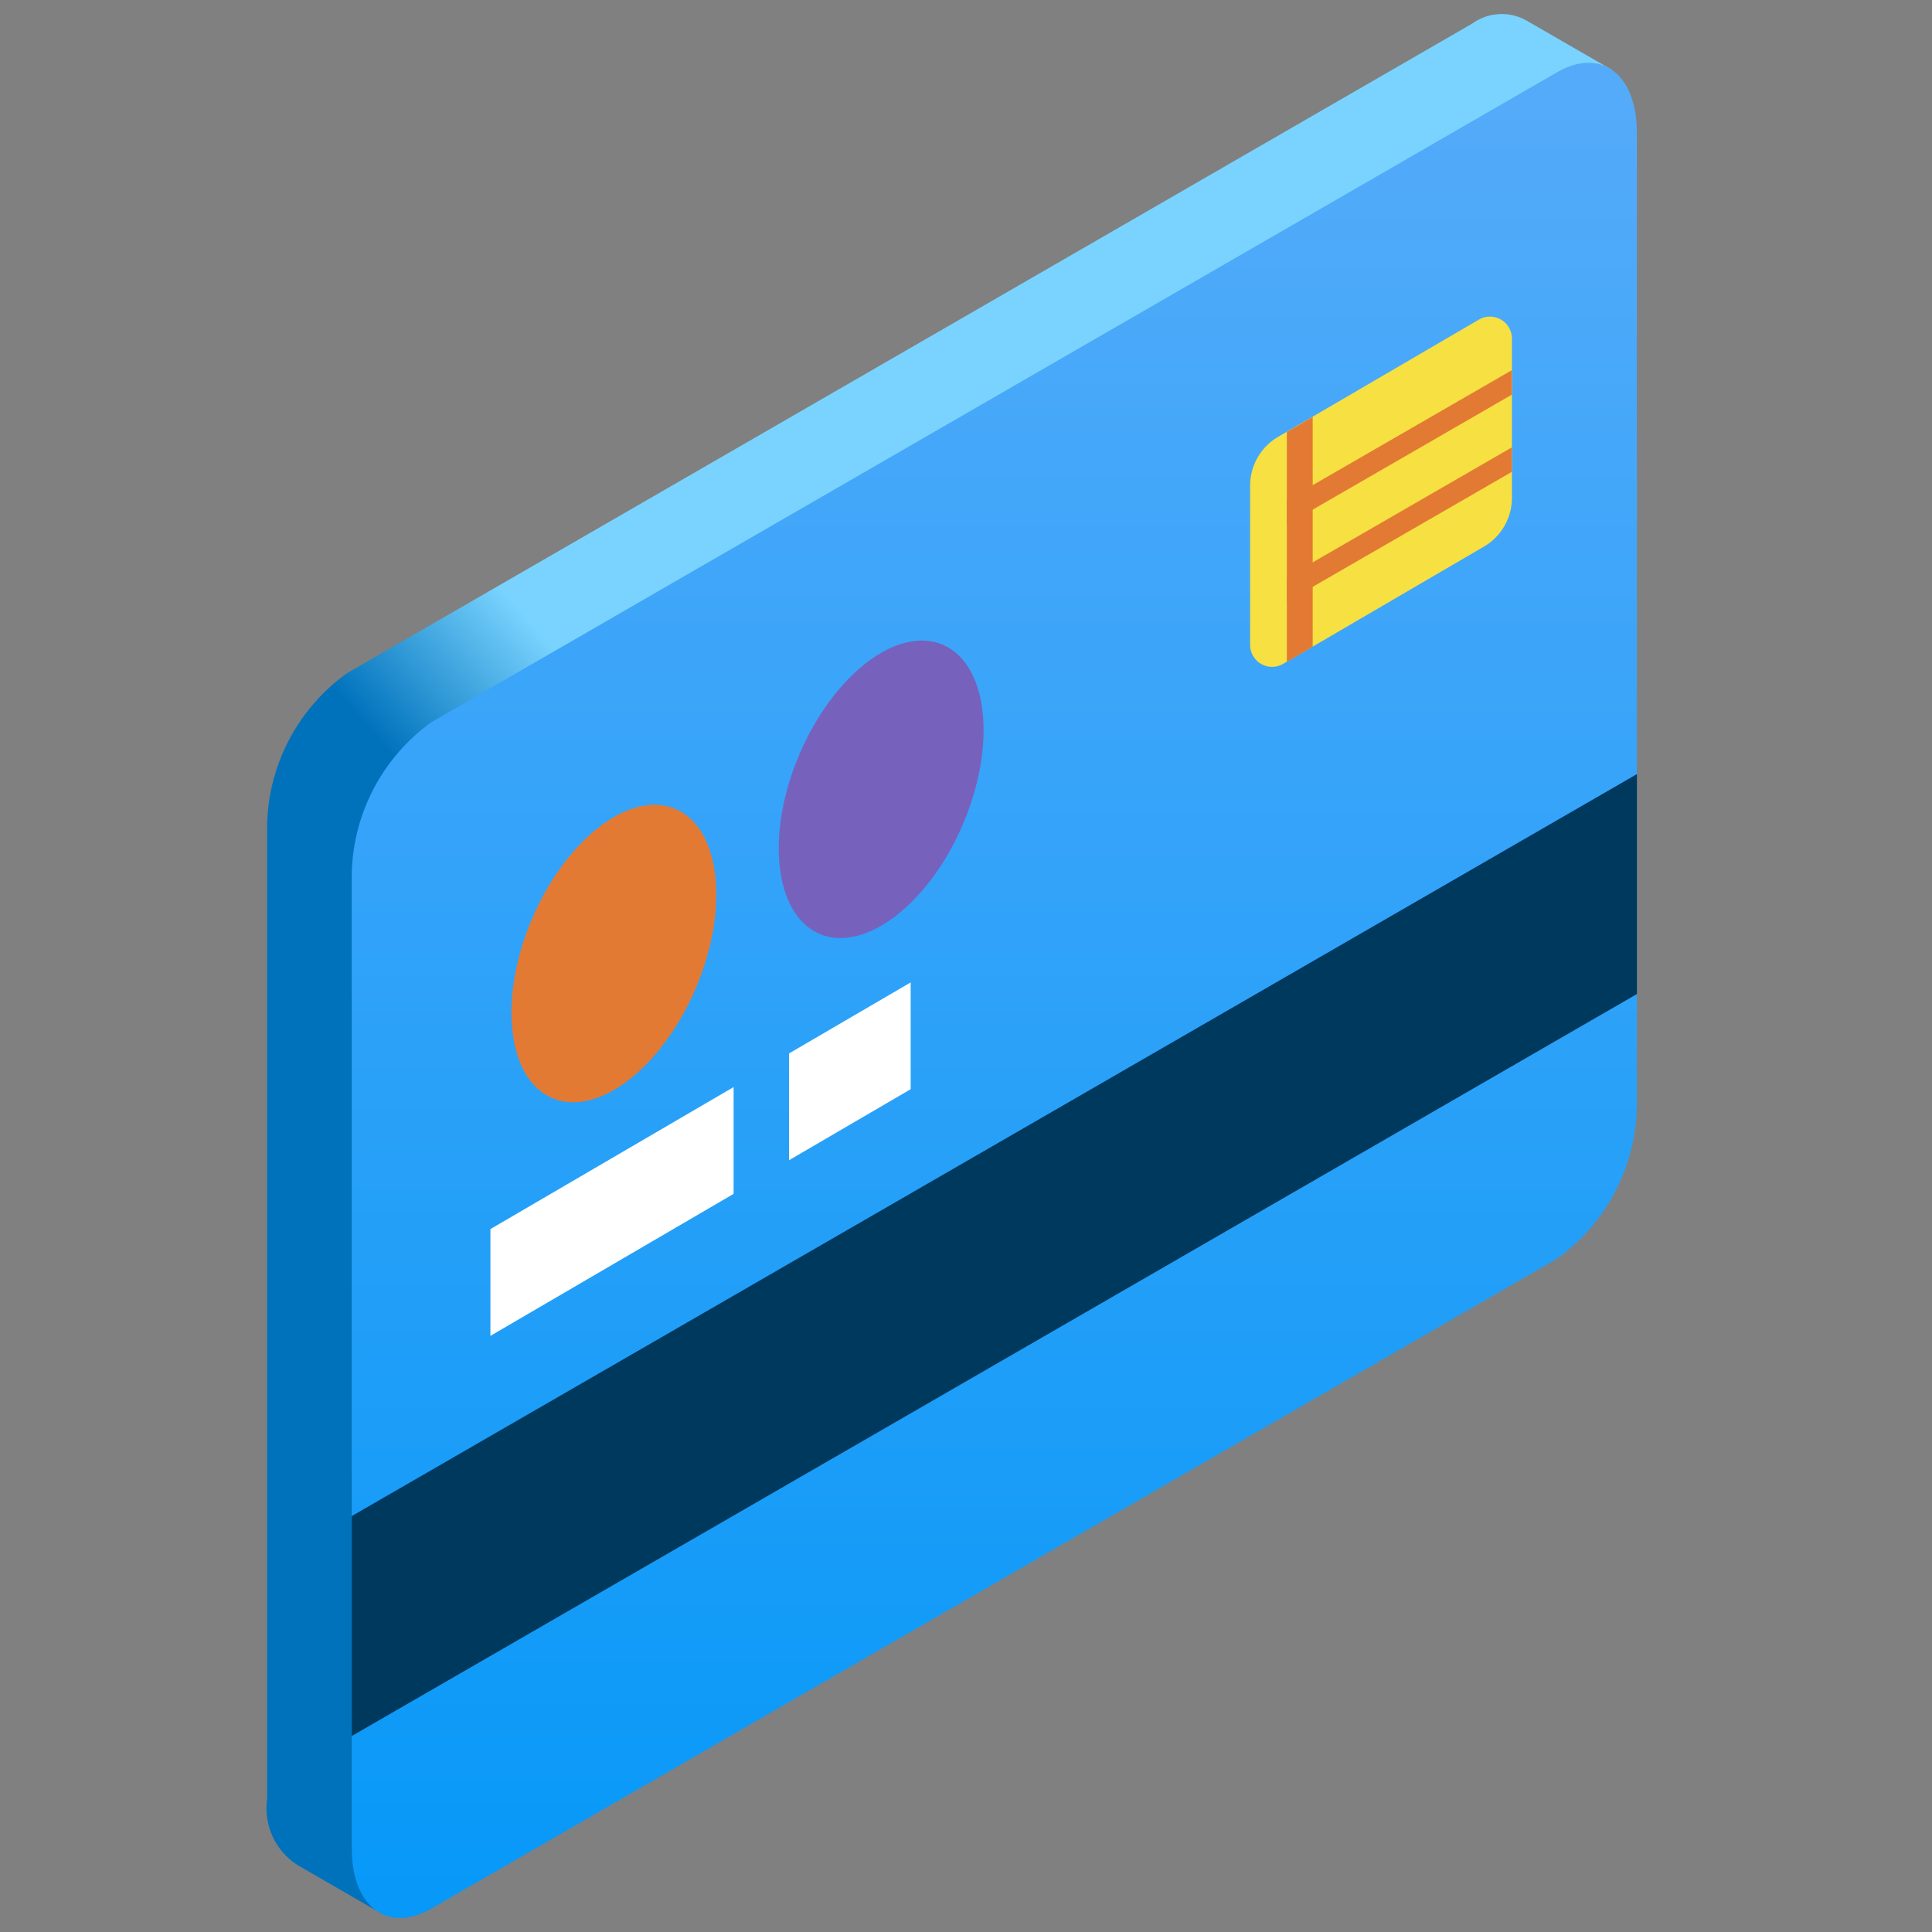 <svg xmlns="http://www.w3.org/2000/svg" xmlns:xlink="http://www.w3.org/1999/xlink" width="69" height="69" viewBox="0 0 69 69">
  <rect x="0" y="0" width="69" height="69" fill="#808080" stroke="none"/>
  <defs>
    <linearGradient id="linear-gradient" x1="0.252" y1="0.521" x2="0.328" y2="0.427" gradientUnits="objectBoundingBox">
      <stop offset="0" stop-color="#0072bc"/>
      <stop offset="1" stop-color="#79d3fe"/>
    </linearGradient>
    <linearGradient id="linear-gradient-2" x1="0.5" y1="1.066" x2="0.5" y2="-0.044" gradientUnits="objectBoundingBox">
      <stop offset="0" stop-color="#0197f8"/>
      <stop offset="1" stop-color="#59acf9"/>
    </linearGradient>
  </defs>
  <g id="_040-debit_card" data-name="040-debit card" transform="translate(-62.291 0.499)">
    <rect id="Rectangle_2432" data-name="Rectangle 2432" width="69" height="69" transform="translate(62.291 -0.499)" fill="none"/>
    <path id="Path_5005" data-name="Path 5005" d="M119.851,1.991,116.809.235a1.8,1.8,0,0,0-1.938.108l-40.184,23.2A6.843,6.843,0,0,0,71.83,29V63.755a2.4,2.4,0,0,0,1.137,2.385l2.751,1.588Z" transform="translate(0 0)" fill="url(#linear-gradient)"/>
    <path id="Path_5006" data-name="Path 5006" d="M137.631,55.837l-40.184,23.2c-1.578.911-2.857-.056-2.857-2.16V42.124a6.842,6.842,0,0,1,2.857-5.459l40.184-23.2c1.578-.911,2.857.056,2.857,2.16V50.378A6.842,6.842,0,0,1,137.631,55.837Z" transform="translate(-19.737 -11.379)" fill="url(#linear-gradient-2)"/>
    <path id="Path_5007" data-name="Path 5007" d="M94.59,238.759l45.9-26.5v-7.855l-45.9,26.5Z" transform="translate(-19.737 -177.257)" fill="#00395e"/>
    <path id="Path_5008" data-name="Path 5008" d="M140.567,292.371l-8.685,5.072v-3.814l8.685-5.072Z" transform="translate(-52.076 -250.232)" fill="#fff"/>
    <path id="Path_5009" data-name="Path 5009" d="M216.535,264.226l-4.343,2.536v-3.814l4.343-2.536Z" transform="translate(-121.72 -225.825)" fill="#fff"/>
    <path id="Path_5010" data-name="Path 5010" d="M344.52,89.593l-7.17,4.187a.784.784,0,0,1-1.18-.677V87.415a2.017,2.017,0,0,1,1-1.742l7.17-4.187a.784.784,0,0,1,1.18.677v5.687A2.017,2.017,0,0,1,344.52,89.593Z" transform="translate(-229.232 -70.57)" fill="#f7e041"/>
    <ellipse id="Ellipse_356" data-name="Ellipse 356" cx="5.613" cy="3.176" rx="5.613" ry="3.176" transform="translate(88.639 31.609) rotate(-66.922)" fill="#7662bd"/>
    <g id="Group_4341" data-name="Group 4341" transform="translate(79.093 12.721)">
      <ellipse id="Ellipse_357" data-name="Ellipse 357" cx="5.613" cy="3.176" rx="5.613" ry="3.176" transform="translate(0 24.754) rotate(-66.922)" fill="#e37a34"/>
      <path id="Path_5011" data-name="Path 5011" d="M346.05,108.873v8.211l.923-.539v-8.211Z" transform="translate(-316.893 -106.666)" fill="#e37a34"/>
      <path id="Path_5012" data-name="Path 5012" d="M346.05,100.416l8.037-4.64v.874l-8.037,4.641Z" transform="translate(-316.893 -95.776)" fill="#e37a34"/>
      <path id="Path_5013" data-name="Path 5013" d="M346.05,121.177l8.037-4.64v.874l-8.037,4.64Z" transform="translate(-316.893 -113.78)" fill="#e37a34"/>
    </g>
  </g>
</svg>
